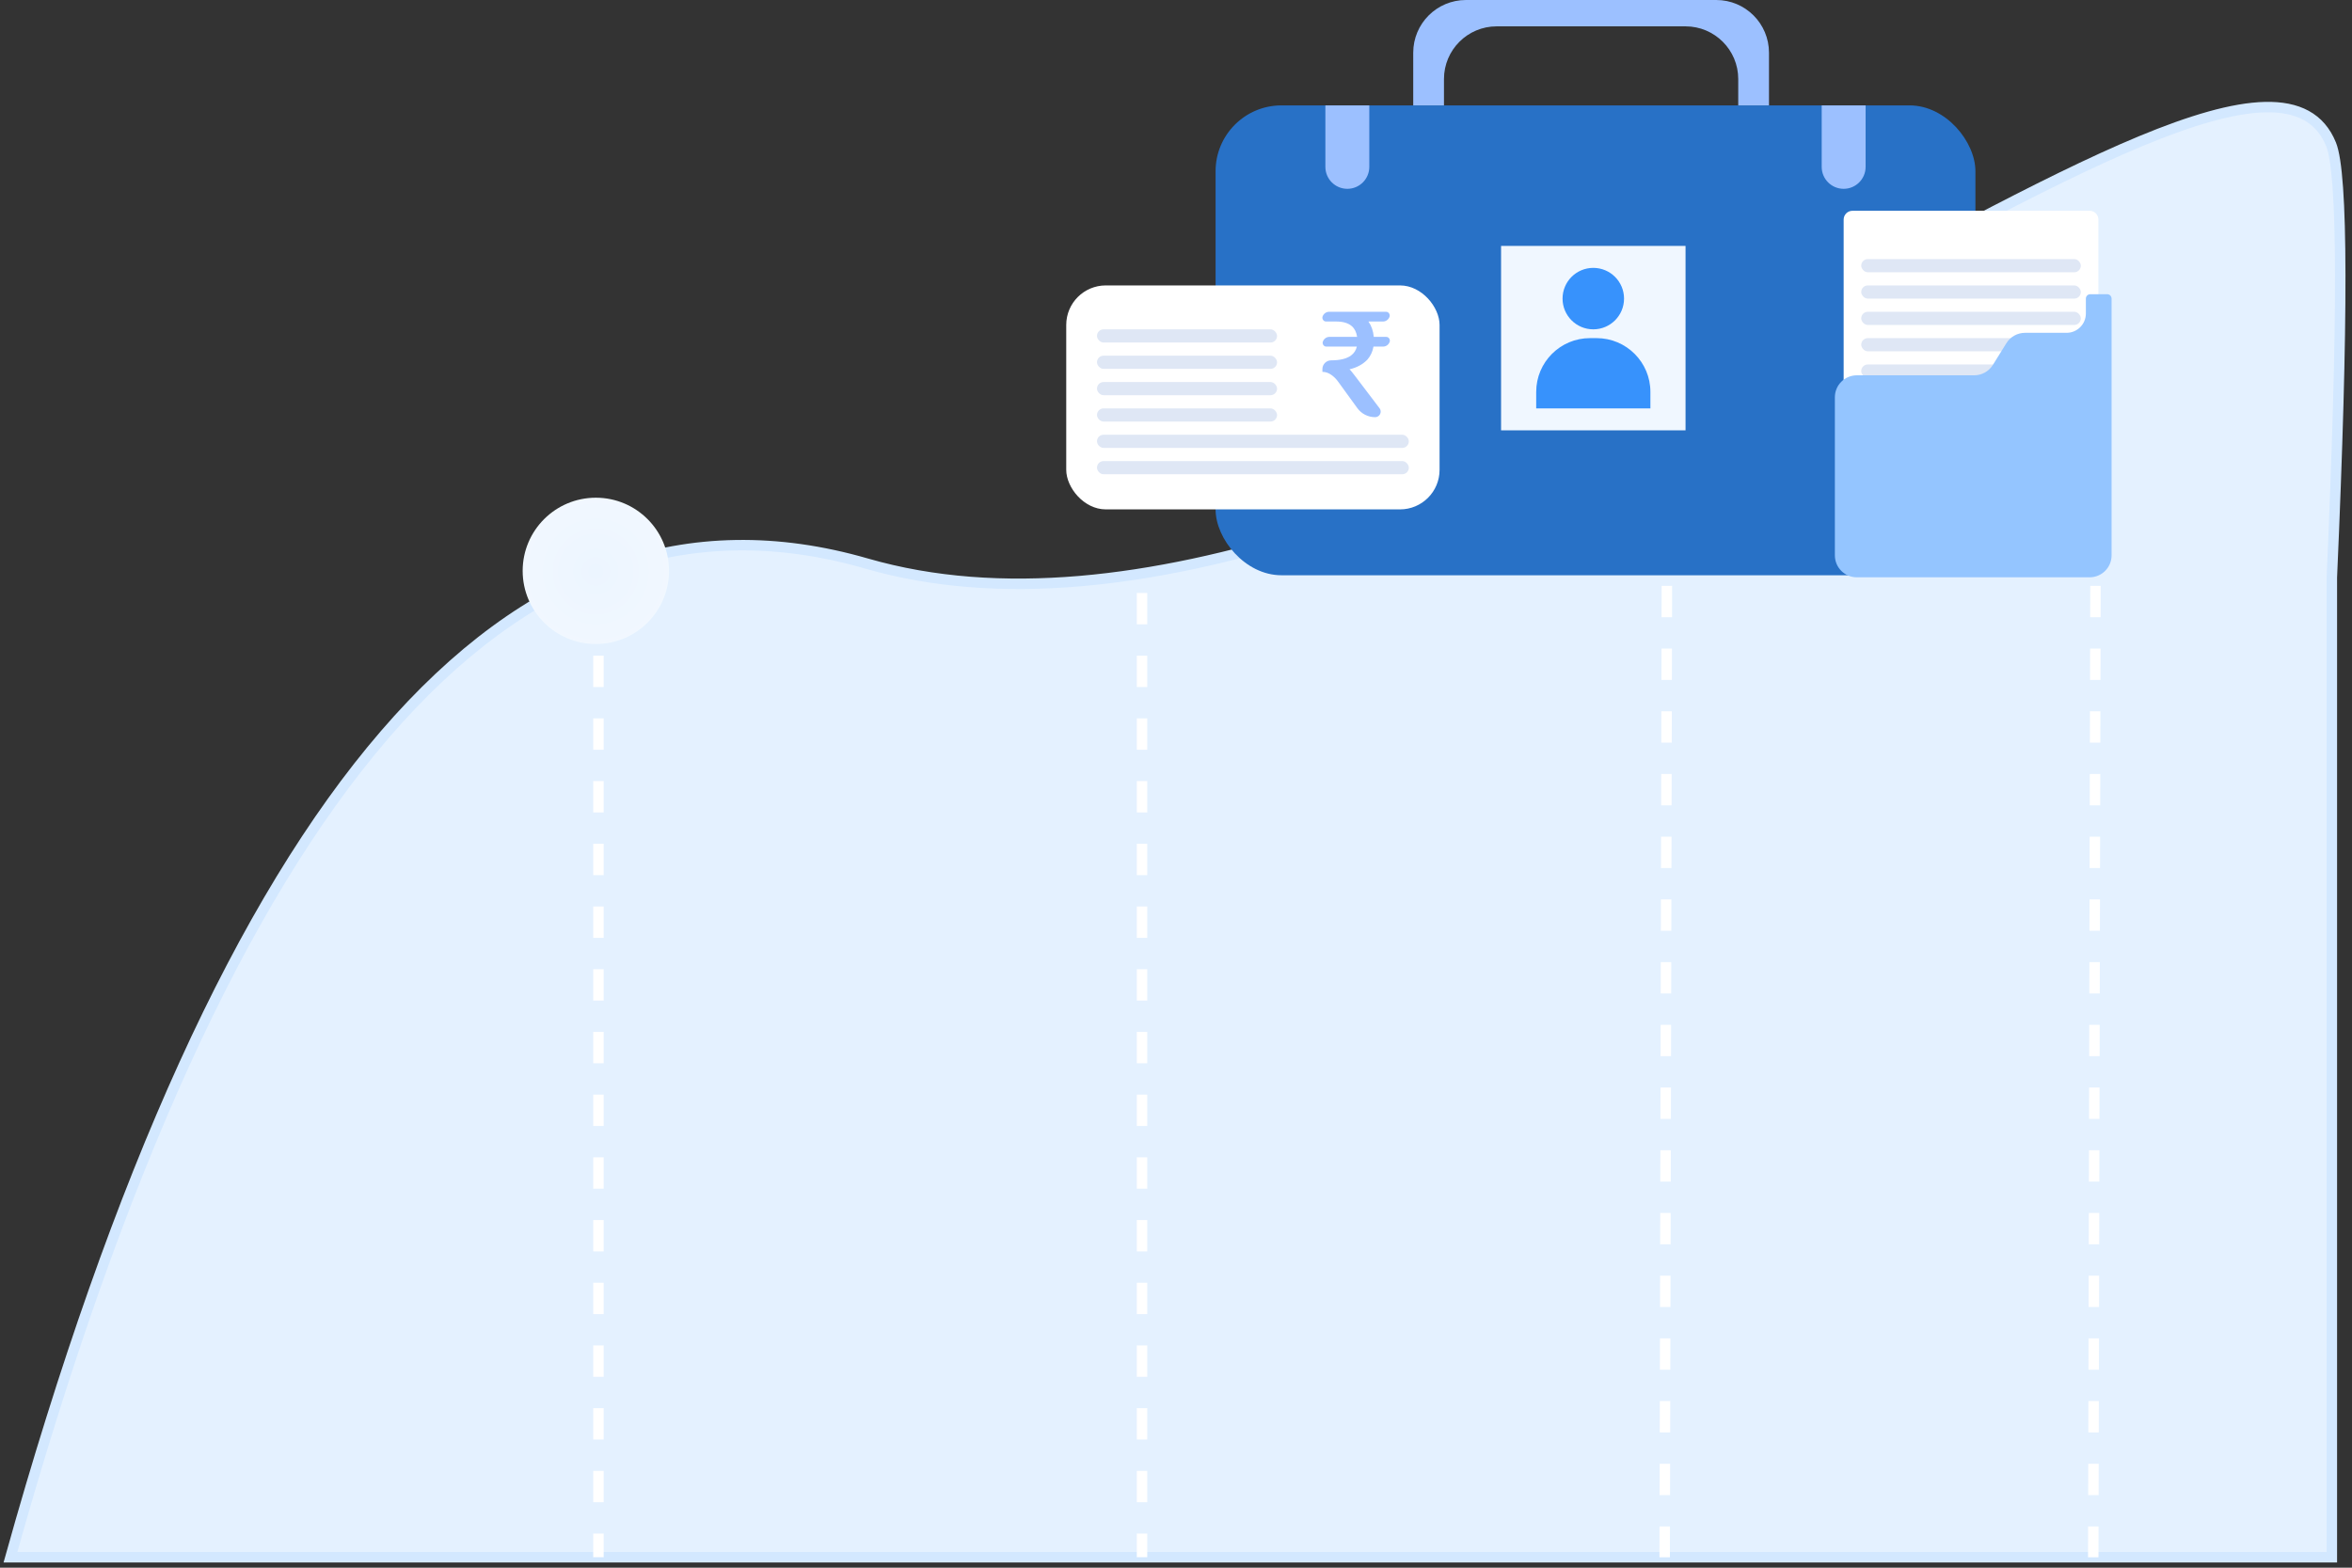 <svg xmlns="http://www.w3.org/2000/svg" width="225" height="150" viewBox="0 0 225 150">
    <rect x="0" y="0" width="225" height="150" fill="#333333" stroke="none"/>
    <defs>
        <radialGradient id="prefix__a" cx="50%" cy="50.362%" r="196.035%" fx="50%" fy="50.362%">
            <stop offset="0%" stop-color="#ECF5FF"/>
            <stop offset="100%" stop-color="#FFF"/>
        </radialGradient>
    </defs>
    <g fill="none" fill-rule="evenodd">
        <g transform="translate(1) translate(0 10)">
            <path fill="#E4F1FF" d="M0 139C20.444 65.743 47.741 34.05 81.893 43.92c51.227 14.805 104.323-46.312 128.18-30.93 10.06 6.487 11.466 25.113 12 57.01.206 12.35.206 35.35 0 69H0z"/>
            <path fill="#E4F1FF" stroke="#D3E8FF" d="M0 139C20.444 65.743 47.741 34.05 81.893 43.92 133.12 58.725 213.705-16.732 222 3.82c1.143 2.832 1.167 16.637.072 41.418V139H0z"/>
            <path fill="#FFF" fill-rule="nonzero" d="M107.75 46.735v3h1v-3h-1zm0 6v3h1v-3h-1zm0 6v3h1v-3h-1zm0 6v3h1v-3h-1zm0 6v3h1v-3h-1zm0 6v3h1v-3h-1zm0 6v3h1v-3h-1zm0 6v3h1v-3h-1zm0 6v3h1v-3h-1zm0 6v3h1v-3h-1zm0 6v3h1v-3h-1zm0 6v3h1v-3h-1zm0 6v3h1v-3h-1zm0 6v3h1v-3h-1zm0 6v3h1v-3h-1zm0 6V139h1v-2.265h-1zM158 28.055l-.007 3 1 .002.007-3-1-.002zm-.014 6l-.006 3 1 .002.006-3-1-.002zm-.013 6l-.007 3 1 .002.007-3-1-.002zm-.014 6l-.006 3 1 .002.006-3-1-.002zm-.013 6l-.007 3 1 .002.007-3-1-.002zm-.014 6l-.007 3 1 .002.007-3-1-.002zm-.013 6l-.007 3 1 .002.007-3-1-.002zm-.014 6l-.007 3 1 .002.007-3-1-.002zm-.013 6l-.007 3 1 .002.007-3-1-.002zm-.014 6l-.007 3 1 .002.007-3-1-.002zm-.013 6l-.007 3 1 .002.007-3-1-.002zm-.014 6l-.007 3 1 .002.007-3-1-.002zm-.014 6l-.006 3 1 .002.006-3-1-.002zm-.013 6l-.007 3 1 .002.007-3-1-.002zm-.014 6l-.006 3 1 .002.006-3-1-.002zm-.013 6l-.007 3 1 .002.007-3-1-.002zm-.014 6l-.007 3 1 .002.007-3-1-.002zm-.013 6l-.007 3 1 .002.007-3-1-.002zm-.014 6l-.007 2.944 1 .002.007-2.944-1-.002zM199 28.055l-.007 3 1 .002.007-3-1-.002zm-.014 6l-.006 3 1 .002.006-3-1-.002zm-.013 6l-.007 3 1 .002.007-3-1-.002zm-.014 6l-.006 3 1 .002.006-3-1-.002zm-.013 6l-.007 3 1 .002.007-3-1-.002zm-.014 6l-.007 3 1 .002.007-3-1-.002zm-.013 6l-.007 3 1 .002.007-3-1-.002zm-.014 6l-.007 3 1 .002.007-3-1-.002zm-.013 6l-.007 3 1 .002.007-3-1-.002zm-.014 6l-.007 3 1 .002.007-3-1-.002zm-.013 6l-.007 3 1 .002.007-3-1-.002zm-.014 6l-.007 3 1 .002.007-3-1-.002zm-.014 6l-.006 3 1 .002.006-3-1-.002zm-.013 6l-.007 3 1 .002.007-3-1-.002zm-.014 6l-.006 3 1 .002.006-3-1-.002zm-.013 6l-.007 3 1 .002.007-3-1-.002zm-.014 6l-.007 3 1 .002.007-3-1-.002zm-.013 6l-.007 3 1 .002.007-3-1-.002zm-.014 6l-.007 2.944 1 .002.007-2.944-1-.002zM55.75 46.735v3h1v-3h-1zm0 6v3h1v-3h-1zm0 6v3h1v-3h-1zm0 6v3h1v-3h-1zm0 6v3h1v-3h-1zm0 6v3h1v-3h-1zm0 6v3h1v-3h-1zm0 6v3h1v-3h-1zm0 6v3h1v-3h-1zm0 6v3h1v-3h-1zm0 6v3h1v-3h-1zm0 6v3h1v-3h-1zm0 6v3h1v-3h-1zm0 6v3h1v-3h-1zm0 6v3h1v-3h-1zm0 6V139h1v-2.265h-1z"/>
            <circle cx="56" cy="44.622" r="7" fill="url(#prefix__a)"/>
        </g>
        <g>
            <g transform="translate(1) translate(101) translate(14.286)">
                <rect width="72.689" height="44.958" y="10.084" fill="#2871C6" rx="6.303"/>
                <path fill="#9CC0FF" d="M10.504 10.084h4.202v5.882c0 1.16-.94 2.101-2.101 2.101-1.16 0-2.1-.94-2.1-2.1v-5.883zM57.983 10.084h4.202v5.882c0 1.16-.94 2.101-2.101 2.101-1.16 0-2.1-.94-2.1-2.1v-5.883z"/>
                <path fill="#F0F7FF" d="M27.311 23.529H44.958V41.176H27.311z"/>
                <path fill="#3792FC" d="M35.817 32.353h.635c2.841 0 5.145 2.303 5.145 5.145v1.578H30.672v-1.578c0-2.842 2.304-5.145 5.145-5.145z"/>
                <circle cx="36.134" cy="28.571" r="2.941" fill="#3792FC"/>
                <path fill="#9CC0FF" d="M47.9 0c2.784 0 5.041 2.257 5.041 5.042v5.042H50V7.563c0-2.785-2.257-5.042-5.042-5.042H26.891c-2.785 0-5.042 2.257-5.042 5.042v2.521h-2.941V5.042C18.908 2.257 21.165 0 23.95 0H47.9z"/>
            </g>
            <g transform="translate(1) translate(101) translate(0 27.31)">
                <rect width="35.714" height="21.429" fill="#FFF" rx="3.782"/>
                <path fill="#9CC0FF" d="M29.971 11.75l-2.267-2.986c-.297-.396-.5-.65-.607-.735.715-.17 1.282-.48 1.714-.932.297-.339.5-.763.58-1.243h.915c.292 0 .55-.188.638-.466.06-.188-.044-.39-.232-.45-.035-.01-.072-.016-.109-.016H29.42c-.054-.58-.23-1.073-.513-1.469h1.387c.291 0 .549-.188.637-.466.06-.188-.044-.39-.232-.45-.035-.01-.071-.016-.108-.016h-5.434c-.291 0-.55.188-.638.466-.06.188.044.39.232.45.035.01.072.016.109.016h.955c.662 0 1.161.141 1.512.452.27.24.432.58.5 1.017h-2.643c-.291 0-.55.188-.638.466-.06.188.044.39.232.45.035.01.072.016.109.016h2.913c-.081.353-.27.636-.554.848-.418.31-1.053.466-1.903.466-.463 0-.837.374-.837.837v.264c.297 0 .594.1.864.297.243.17.472.395.688.706l1.787 2.464c.395.546 1.029.869 1.703.869.294 0 .533-.238.533-.533 0-.116-.039-.23-.109-.322z"/>
                <rect width="17.227" height="1.261" x="2.941" y="4.202" fill="#DFE7F5" rx=".63"/>
                <rect width="17.227" height="1.261" x="2.941" y="6.723" fill="#DFE7F5" rx=".63"/>
                <rect width="29.832" height="1.261" x="2.941" y="14.286" fill="#DFE7F5" rx=".63"/>
                <rect width="17.227" height="1.261" x="2.941" y="9.244" fill="#DFE7F5" rx=".63"/>
                <rect width="17.227" height="1.261" x="2.941" y="11.765" fill="#DFE7F5" rx=".63"/>
                <rect width="29.832" height="1.261" x="2.941" y="16.807" fill="#DFE7F5" rx=".63"/>
            </g>
            <g transform="translate(1) translate(101) translate(73.53 20.168)">
                <path fill="#FFF" d="M1.68 0h22.69c.464 0 .84.376.84.84v30.673H.84V.84c0-.464.377-.84.84-.84z"/>
                <rect width="21.008" height="1.261" x="2.521" y="4.622" fill="#DFE7F5" rx=".63"/>
                <rect width="21.008" height="1.261" x="2.521" y="7.143" fill="#DFE7F5" rx=".63"/>
                <rect width="21.008" height="1.261" x="2.521" y="9.664" fill="#DFE7F5" rx=".63"/>
                <rect width="21.008" height="1.261" x="2.521" y="12.185" fill="#DFE7F5" rx=".63"/>
                <rect width="21.008" height="1.261" x="2.521" y="14.706" fill="#DFE7F5" rx=".63"/>
                <path fill="#94C5FF" d="M2.1 15.742h11.23c.725 0 1.4-.375 1.783-.992l1.294-2.081c.383-.617 1.058-.992 1.784-.992h3.973c1.02 0 1.847-.827 1.847-1.847V8.403c0-.232.188-.42.42-.42h1.62c.231 0 .42.188.42.42V32.97c0 1.16-.941 2.1-2.101 2.1H2.1c-1.16 0-2.1-.94-2.1-2.1V17.843c0-1.16.94-2.1 2.1-2.1z"/>
            </g>
        </g>
    </g>
</svg>
